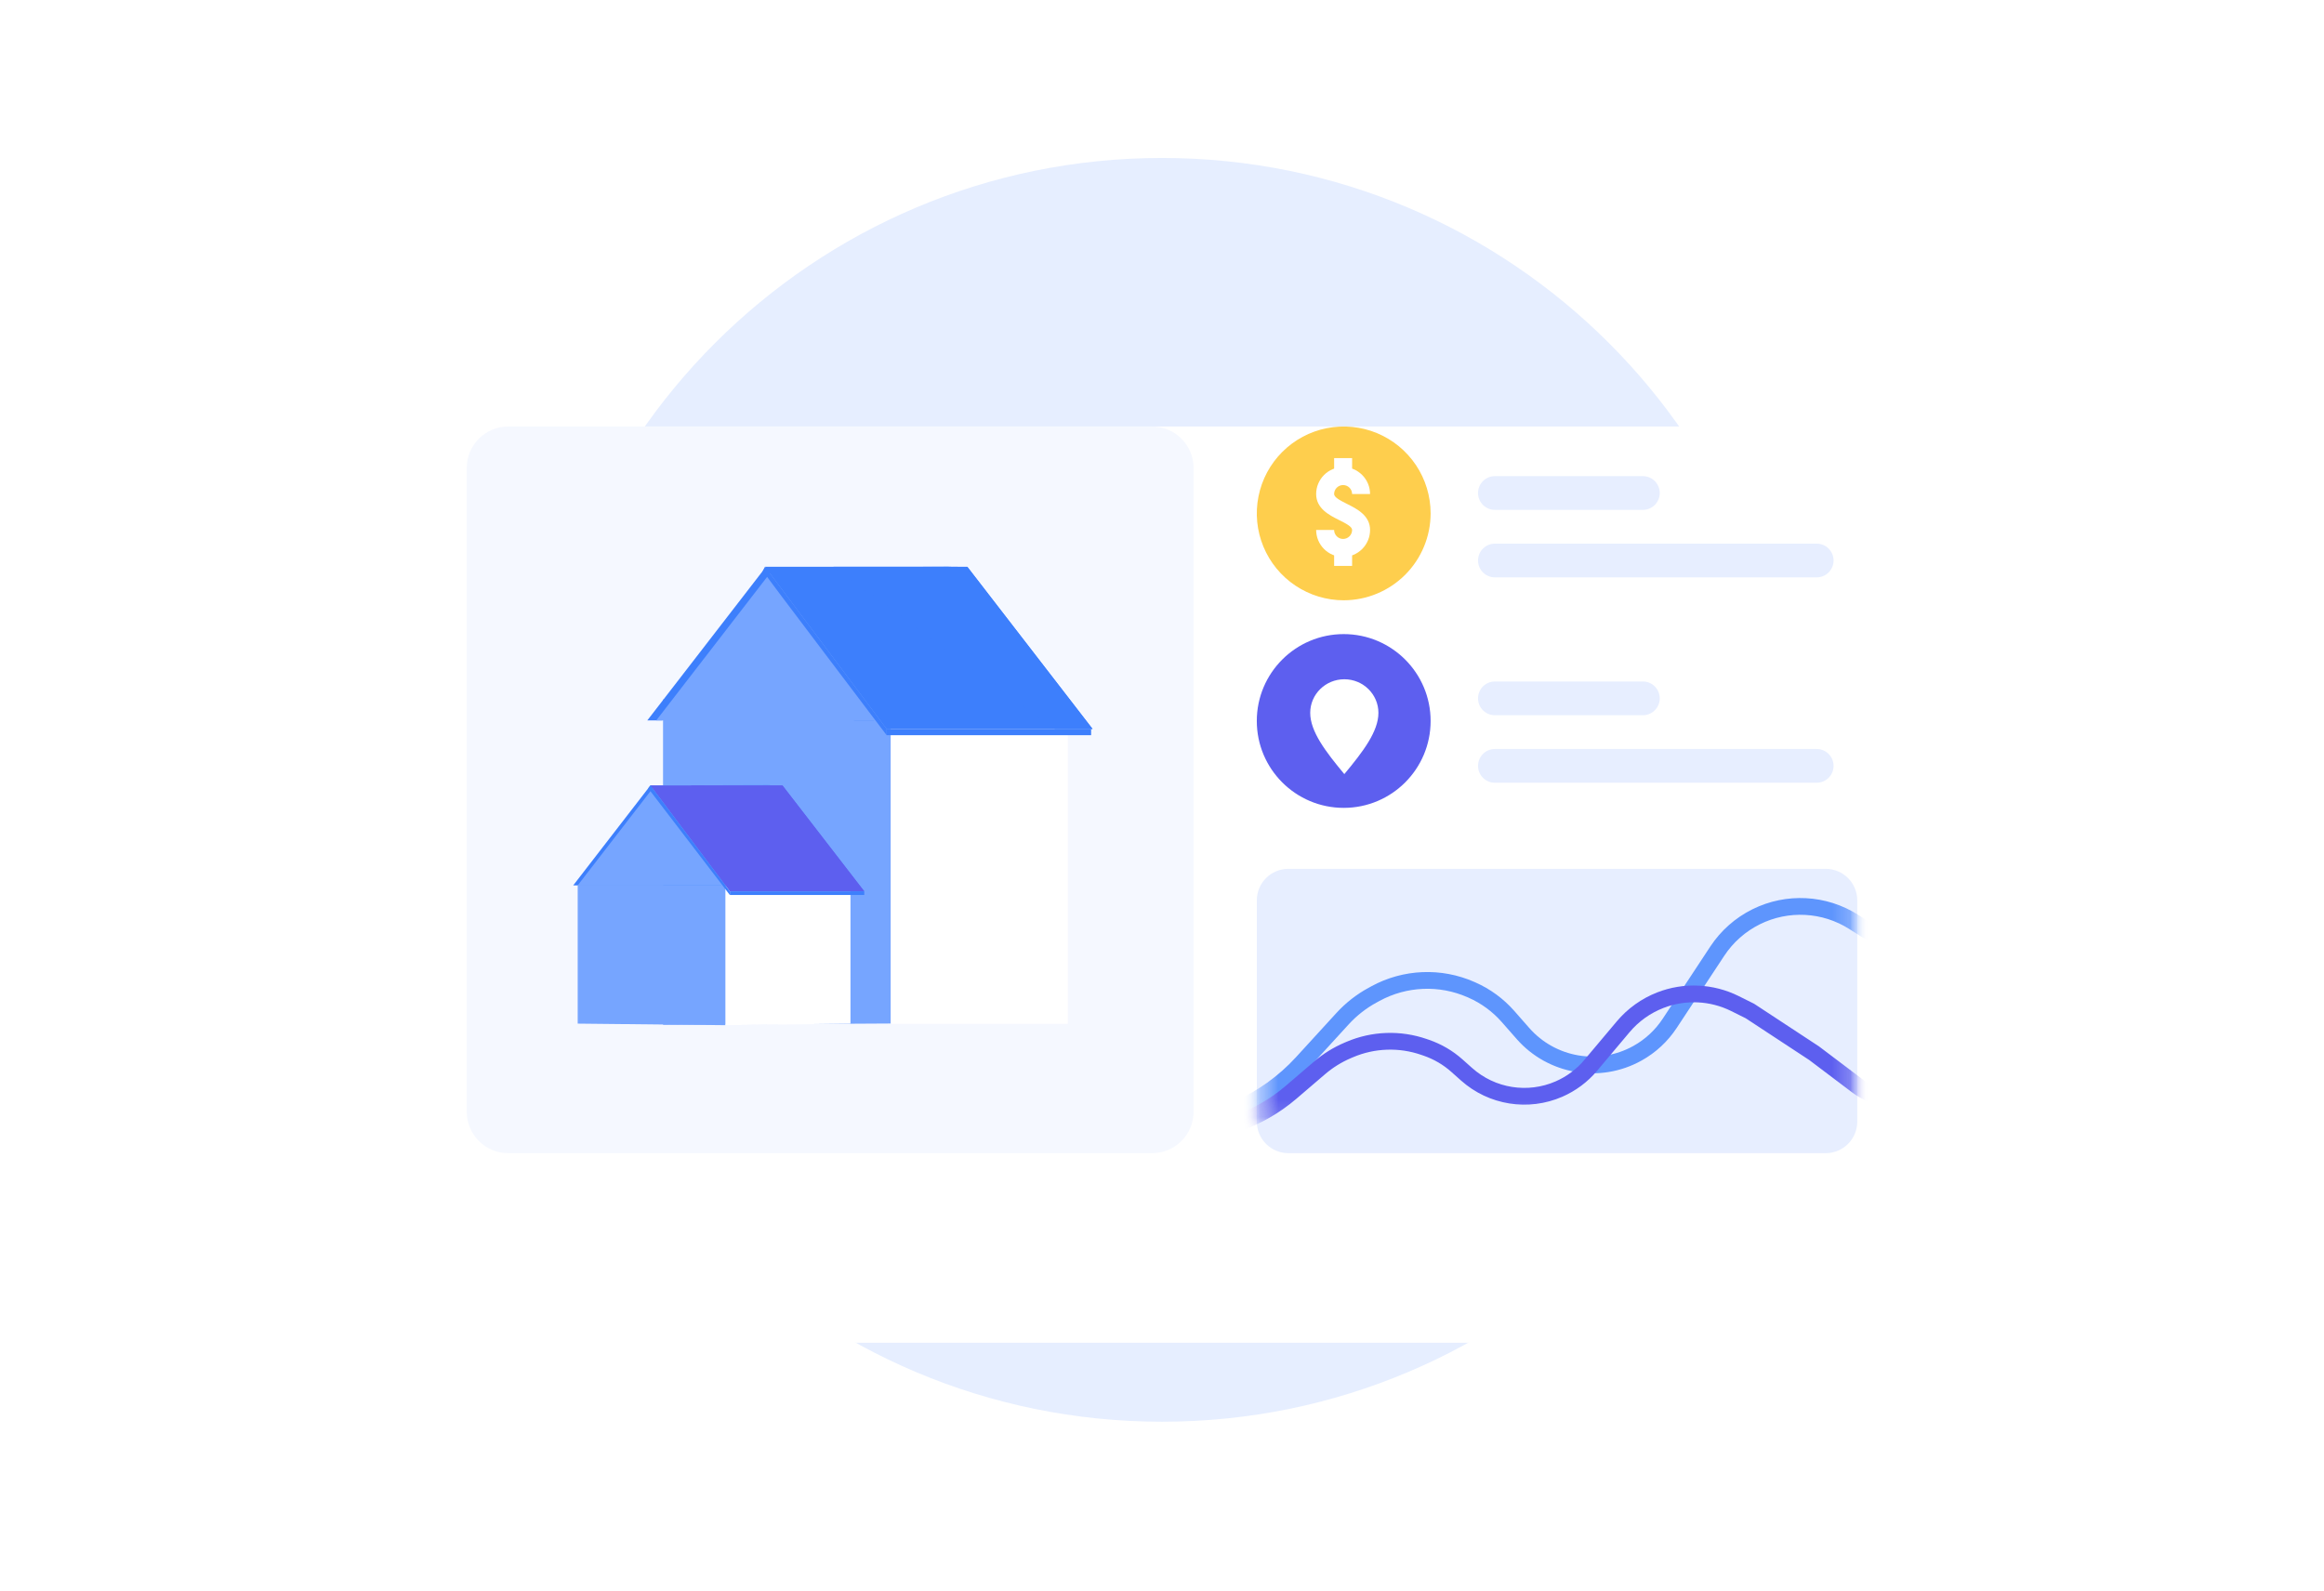 <svg width="130" height="89" viewBox="0 0 130 89" fill="none" xmlns="http://www.w3.org/2000/svg">
<path d="M65 79.552C84.526 79.552 100.356 63.722 100.356 44.195C100.356 24.669 84.526 8.839 65 8.839C45.473 8.839 29.644 24.669 29.644 44.195C29.644 63.722 45.473 79.552 65 79.552Z" fill="#E6EEFF"/>
<g filter="url(#filter0_dd_4_10988)">
<path d="M102.124 18.562H27.876C23.971 18.562 20.805 21.728 20.805 25.633V62.757C20.805 66.663 23.971 69.829 27.876 69.829H102.124C106.029 69.829 109.195 66.663 109.195 62.757V25.633C109.195 21.728 106.029 18.562 102.124 18.562Z" fill="white"/>
</g>
<path d="M64.445 23.866H28.43C27.148 23.866 26.108 24.905 26.108 26.188V62.203C26.108 63.486 27.148 64.525 28.43 64.525H64.445C65.728 64.525 66.767 63.486 66.767 62.203V26.188C66.767 24.905 65.728 23.866 64.445 23.866Z" fill="#F5F8FF"/>
<path d="M49.835 39.137V57.27L37.089 57.342V39.137H49.835Z" fill="#76A5FF"/>
<path d="M59.734 39.154H49.832V57.287H59.734V39.154Z" fill="white"/>
<path d="M53.073 31.714L48.897 40.31H47.807L37.816 38.925L37.05 40.31H36.209L42.824 31.745L53.073 31.714Z" fill="#3D7FFC"/>
<path d="M53.574 31.714L49.398 40.31H36.71L43.325 31.745L53.574 31.714Z" fill="#76A5FF"/>
<path d="M61.115 40.787H49.598L42.791 31.713L46.623 31.714L54.11 31.715L61.115 40.787Z" fill="#3D7FFC"/>
<path d="M61.115 40.787H59.005L46.623 31.714L54.109 31.715L61.115 40.787Z" fill="#3D7FFC"/>
<path d="M43.072 43.93L40.346 49.541H32.065L36.382 43.951L43.072 43.93Z" fill="#3D7FFC"/>
<path d="M43.323 43.93L40.597 49.541H32.315L36.633 43.951L43.323 43.93Z" fill="#76A5FF"/>
<path d="M40.579 49.541V57.364L32.315 57.277V49.541H40.579Z" fill="#76A5FF"/>
<path d="M47.574 49.541V57.277L40.577 57.364V49.541H47.574Z" fill="white"/>
<path d="M48.343 49.873H40.826L36.382 43.951L38.621 43.952L43.77 43.953L48.343 49.873Z" fill="#5D5FEF"/>
<path d="M48.343 49.873H46.917L38.622 43.951L43.771 43.952L48.343 49.873Z" fill="#5D5FEF"/>
<path d="M48.345 49.873H40.828V50.078H48.345V49.873Z" fill="#3D7FFC"/>
<path d="M40.825 50.078L36.259 44.109L36.381 43.951L40.825 49.873V50.078Z" fill="#3D7FFC"/>
<path d="M61.035 40.786H49.596V41.138H61.035V40.786Z" fill="#3D7FFC"/>
<path d="M42.665 31.951C42.652 31.967 49.598 41.139 49.598 41.139V40.787L42.791 31.713L42.665 31.951Z" fill="#3D7FFC"/>
<path d="M70.303 50.383C70.303 49.406 71.095 48.615 72.071 48.615H102.124C103.101 48.615 103.892 49.406 103.892 50.383V62.757C103.892 63.734 103.101 64.525 102.124 64.525H72.071C71.095 64.525 70.303 63.734 70.303 62.757V50.383Z" fill="#E7EEFF"/>
<mask id="mask0_4_10988" style="mask-type:alpha" maskUnits="userSpaceOnUse" x="70" y="48" width="34" height="16">
<path d="M70.303 48.615H103.892V63.641H70.303V48.615Z" fill="#C6DBFF"/>
</mask>
<g mask="url(#mask0_4_10988)">
<mask id="mask1_4_10988" style="mask-type:alpha" maskUnits="userSpaceOnUse" x="70" y="47" width="34" height="16">
<path d="M103.781 47.223H70.415V62.779H103.781V47.223Z" fill="#F5F8FF" stroke="black" stroke-width="0.222"/>
</mask>
<g mask="url(#mask1_4_10988)">
<path opacity="0.8" d="M67.844 65.355C66.756 65.354 66.161 64.085 66.856 63.248C66.984 63.093 67.147 62.97 67.332 62.889L69.198 62.075C70.582 61.471 71.824 60.583 72.843 59.468L75.101 56.998C75.582 56.472 76.148 56.028 76.775 55.687L76.941 55.596C78.591 54.698 80.564 54.615 82.283 55.373L82.334 55.395C83.108 55.736 83.798 56.242 84.356 56.877L85.192 57.829C86.8 59.66 89.468 60.12 91.597 58.934C92.324 58.53 92.942 57.956 93.4 57.261L96.061 53.222C96.602 52.4 97.353 51.736 98.235 51.298C99.98 50.432 102.05 50.542 103.694 51.586L104.604 52.165L109.026 55.874L112.063 58.803C112.931 59.641 114.159 59.991 115.339 59.737C116.624 59.461 117.919 60.154 118.401 61.377L118.455 61.514C119.195 63.391 117.81 65.423 115.793 65.42L67.844 65.355Z" stroke="#3D7FFC" stroke-width="0.937"/>
<path d="M67.722 64.629C67.165 64.629 66.895 63.949 67.3 63.566C67.364 63.506 67.44 63.46 67.524 63.432L69.138 62.88C70.265 62.494 71.31 61.898 72.215 61.123L73.818 59.75C74.289 59.346 74.819 59.017 75.389 58.774L75.499 58.727C76.816 58.165 78.296 58.112 79.65 58.58L79.79 58.628C80.421 58.846 81.002 59.186 81.5 59.631L82.04 60.112C83.454 61.372 85.472 61.695 87.208 60.937C87.892 60.638 88.499 60.186 88.98 59.614L90.797 57.453C91.355 56.79 92.07 56.278 92.878 55.964C94.233 55.437 95.747 55.507 97.049 56.154L97.888 56.572L101.474 58.929L103.889 60.753C104.65 61.328 105.616 61.564 106.558 61.406L107.166 61.303C107.9 61.179 108.629 61.548 108.964 62.213C109.531 63.342 108.71 64.673 107.446 64.672L67.722 64.629Z" stroke="#5D5FEF" stroke-width="0.937"/>
</g>
</g>
<path d="M75.165 33.589C74.203 33.589 73.263 33.303 72.464 32.769C71.664 32.235 71.041 31.476 70.673 30.587C70.305 29.699 70.209 28.722 70.397 27.779C70.584 26.835 71.047 25.969 71.727 25.289C72.407 24.609 73.273 24.146 74.216 23.959C75.159 23.771 76.137 23.868 77.025 24.235C77.913 24.604 78.673 25.227 79.207 26.026C79.741 26.826 80.026 27.765 80.026 28.727C80.025 30.016 79.512 31.252 78.601 32.163C77.689 33.074 76.454 33.587 75.165 33.589Z" fill="#FECE4D"/>
<path d="M75.131 31.162C74.731 31.162 74.348 31.003 74.065 30.72C73.782 30.437 73.624 30.054 73.623 29.654H74.628C74.628 29.787 74.681 29.915 74.776 30.009C74.87 30.104 74.998 30.157 75.131 30.157C75.264 30.157 75.392 30.104 75.487 30.009C75.581 29.915 75.634 29.787 75.634 29.654C75.634 29.476 75.332 29.311 74.906 29.099C74.365 28.828 73.623 28.457 73.623 27.643C73.623 27.243 73.782 26.86 74.065 26.577C74.348 26.294 74.731 26.135 75.131 26.135C75.531 26.135 75.915 26.294 76.197 26.577C76.48 26.86 76.639 27.243 76.639 27.643H75.634C75.634 27.51 75.581 27.382 75.487 27.288C75.392 27.194 75.264 27.141 75.131 27.141C74.998 27.141 74.87 27.194 74.776 27.288C74.681 27.382 74.628 27.51 74.628 27.643C74.628 27.821 74.93 27.986 75.356 28.199C75.897 28.47 76.639 28.841 76.639 29.654C76.639 30.054 76.48 30.437 76.197 30.72C75.914 31.003 75.531 31.162 75.131 31.162Z" fill="white"/>
<path d="M75.634 25.633H74.629V26.639H75.634V25.633Z" fill="white"/>
<path d="M75.634 30.659H74.629V31.665H75.634V30.659Z" fill="white"/>
<path d="M75.165 45.204C77.85 45.204 80.026 43.027 80.026 40.342C80.026 37.657 77.85 35.481 75.165 35.481C72.48 35.481 70.303 37.657 70.303 40.342C70.303 43.027 72.48 45.204 75.165 45.204Z" fill="#5D5FEF"/>
<path fill-rule="evenodd" clip-rule="evenodd" d="M75.199 43.315C74.145 42.049 73.291 40.926 73.291 39.888C73.291 38.85 74.145 38.008 75.199 38.008C76.252 38.008 77.106 38.85 77.106 39.888C77.106 40.927 76.252 42.049 75.199 43.315Z" fill="white"/>
<path d="M82.678 27.586C82.678 27.064 83.1 26.642 83.622 26.642H91.898C92.42 26.642 92.843 27.064 92.843 27.586C92.843 28.107 92.42 28.53 91.898 28.53H83.622C83.1 28.53 82.678 28.107 82.678 27.586Z" fill="#E7EEFF"/>
<path d="M82.678 39.077C82.678 38.555 83.1 38.132 83.622 38.132H91.898C92.42 38.132 92.843 38.555 92.843 39.077C92.843 39.598 92.42 40.021 91.898 40.021H83.622C83.1 40.021 82.678 39.598 82.678 39.077Z" fill="#E7EEFF"/>
<path d="M82.678 31.363C82.678 30.842 83.1 30.419 83.622 30.419H101.622C102.143 30.419 102.566 30.842 102.566 31.363C102.566 31.885 102.143 32.307 101.622 32.307H83.622C83.1 32.307 82.678 31.885 82.678 31.363Z" fill="#E7EEFF"/>
<path d="M82.678 42.854C82.678 42.332 83.1 41.91 83.622 41.91H101.622C102.143 41.91 102.566 42.332 102.566 42.854C102.566 43.376 102.143 43.798 101.622 43.798H83.622C83.1 43.798 82.678 43.376 82.678 42.854Z" fill="#E7EEFF"/>
<defs>
<filter id="filter0_dd_4_10988" x="10.198" y="9.723" width="109.604" height="72.48" filterUnits="userSpaceOnUse" color-interpolation-filters="sRGB">
<feFlood flood-opacity="0" result="BackgroundImageFix"/>
<feColorMatrix in="SourceAlpha" type="matrix" values="0 0 0 0 0 0 0 0 0 0 0 0 0 0 0 0 0 0 127 0" result="hardAlpha"/>
<feOffset dy="3.536"/>
<feGaussianBlur stdDeviation="4.42"/>
<feColorMatrix type="matrix" values="0 0 0 0 0.608 0 0 0 0 0.675 0 0 0 0 0.737 0 0 0 0.35 0"/>
<feBlend mode="normal" in2="BackgroundImageFix" result="effect1_dropShadow_4_10988"/>
<feColorMatrix in="SourceAlpha" type="matrix" values="0 0 0 0 0 0 0 0 0 0 0 0 0 0 0 0 0 0 127 0" result="hardAlpha"/>
<feOffset dy="1.768"/>
<feGaussianBlur stdDeviation="5.303"/>
<feColorMatrix type="matrix" values="0 0 0 0 0.896 0 0 0 0 0.93 0 0 0 0 0.996 0 0 0 0.5 0"/>
<feBlend mode="normal" in2="effect1_dropShadow_4_10988" result="effect2_dropShadow_4_10988"/>
<feBlend mode="normal" in="SourceGraphic" in2="effect2_dropShadow_4_10988" result="shape"/>
</filter>
</defs>
</svg>

